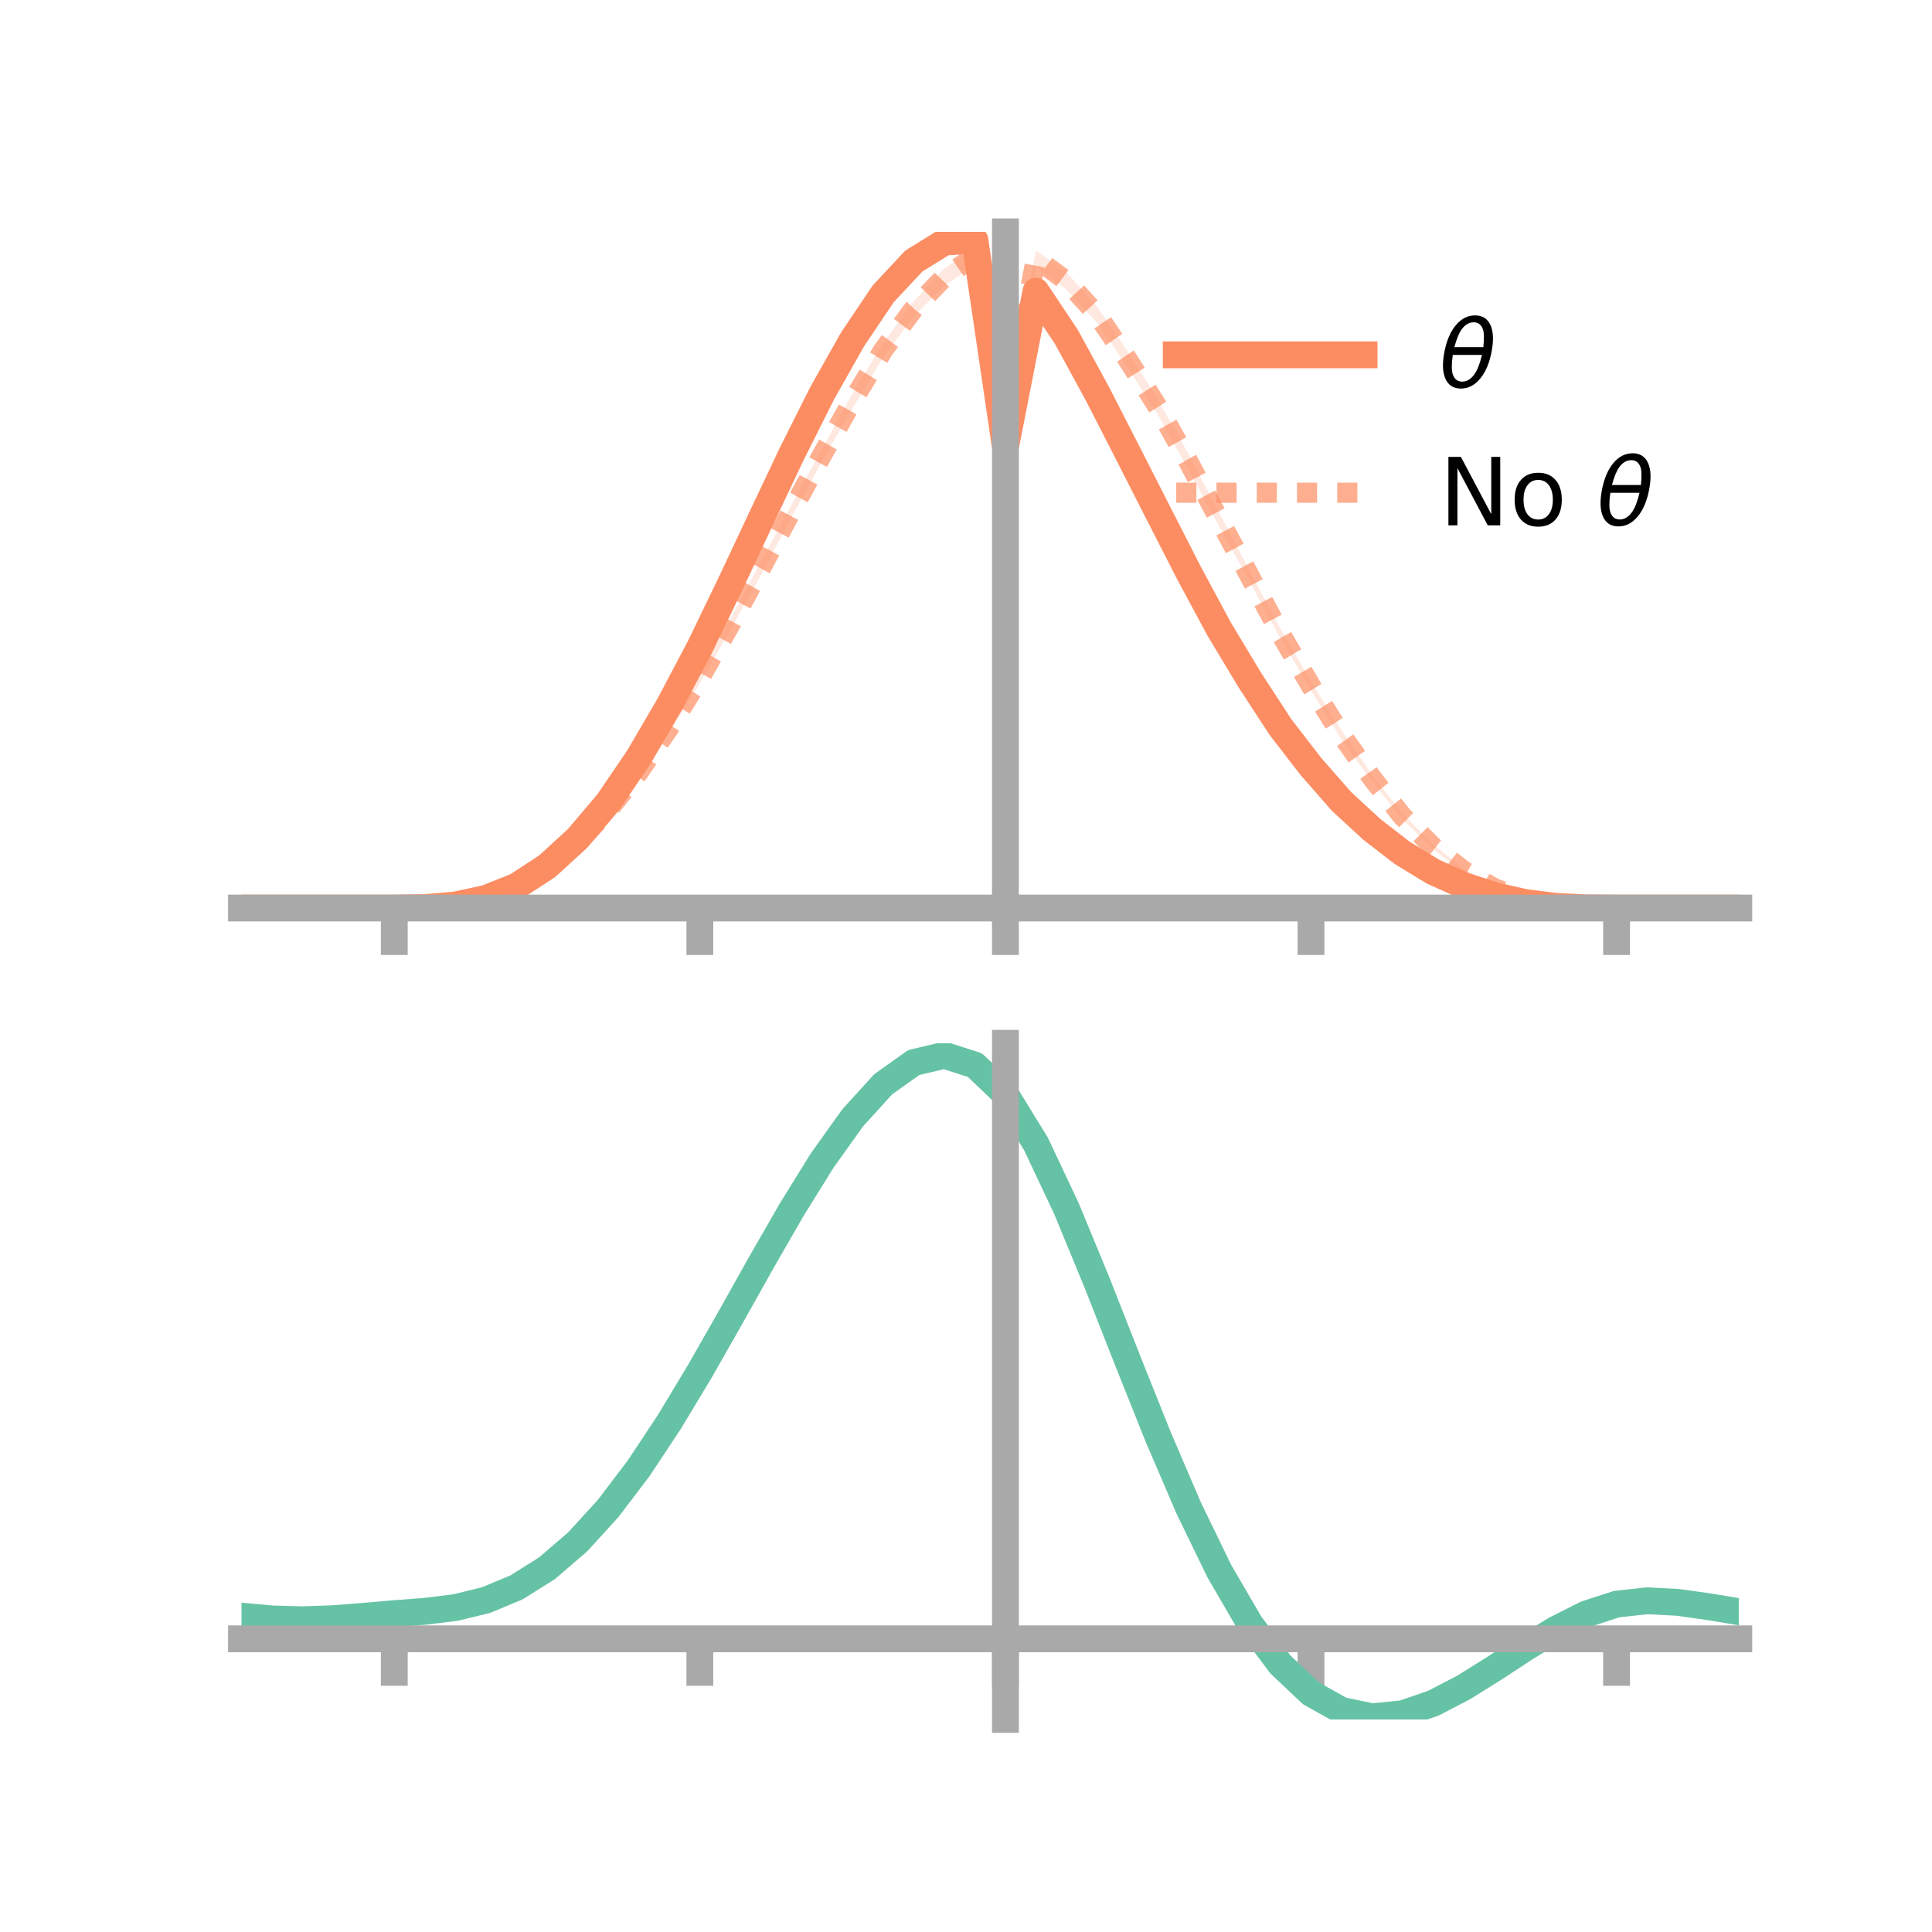 <?xml version="1.0" encoding="utf-8" standalone="no"?>
<!DOCTYPE svg PUBLIC "-//W3C//DTD SVG 1.1//EN"
  "http://www.w3.org/Graphics/SVG/1.1/DTD/svg11.dtd">
<!-- Created with matplotlib (https://matplotlib.org/) -->
<svg height="144pt" version="1.1" viewBox="0 0 144 144" width="144pt" xmlns="http://www.w3.org/2000/svg" xmlns:xlink="http://www.w3.org/1999/xlink">
 <defs>
  <style type="text/css">*{stroke-linecap:butt;stroke-linejoin:round;}</style>
 </defs>
 <g id="figure_1">
  <g id="patch_1">
   <path d="M 0 144 
L 144 144 
L 144 0 
L 0 0 
z
" style="fill:none;"/>
  </g>
  <g id="axes_1">
   <g id="patch_2">
    <path d="M 18 67.68 
L 129.6 67.68 
L 129.6 17.28 
L 18 17.28 
z
" style="fill:none;"/>
   </g>
   <g id="PolyCollection_1">
    <path clip-path="url(#p125bf3179f)" d="M 18 67.68 
L 18 67.68 
L 20.278 67.68 
L 22.555 67.68 
L 24.833 67.68 
L 27.11 67.68 
L 29.388 67.68 
L 31.665 67.637 
L 33.943 67.423 
L 36.22 66.901 
L 38.498 65.969 
L 40.776 64.446 
L 43.053 62.331 
L 45.331 59.563 
L 47.608 56.157 
L 49.886 52.23 
L 52.163 47.903 
L 54.441 43.106 
L 56.718 38.159 
L 58.996 33.425 
L 61.273 28.839 
L 63.551 24.751 
L 65.829 21.412 
L 68.106 18.949 
L 70.384 17.463 
L 72.661 17.28 
L 74.939 32.898 
L 77.216 21.07 
L 79.494 24.61 
L 81.771 28.762 
L 84.049 33.216 
L 86.327 37.779 
L 88.604 42.214 
L 90.882 46.554 
L 93.159 50.284 
L 95.437 53.894 
L 97.714 56.844 
L 99.992 59.501 
L 102.269 61.651 
L 104.547 63.437 
L 106.824 64.853 
L 109.102 65.917 
L 111.38 66.674 
L 113.657 67.218 
L 115.935 67.525 
L 118.212 67.657 
L 120.49 67.68 
L 122.767 67.68 
L 125.045 67.68 
L 127.322 67.68 
L 129.6 67.68 
L 129.6 67.68 
L 129.6 67.68 
L 127.322 67.68 
L 125.045 67.68 
L 122.767 67.68 
L 120.49 67.68 
L 118.212 67.679 
L 115.935 67.58 
L 113.657 67.321 
L 111.38 66.821 
L 109.102 66.087 
L 106.824 65.1 
L 104.547 63.745 
L 102.269 62.019 
L 99.992 59.974 
L 97.714 57.433 
L 95.437 54.484 
L 93.159 51.1 
L 90.882 47.267 
L 88.604 43.138 
L 86.327 38.667 
L 84.049 34.282 
L 81.771 29.84 
L 79.494 25.647 
L 77.216 22.348 
L 74.939 33.764 
L 72.661 18.501 
L 70.384 18.634 
L 68.106 19.976 
L 65.829 22.392 
L 63.551 25.818 
L 61.273 29.805 
L 58.996 34.304 
L 56.718 39.184 
L 54.441 43.943 
L 52.163 48.568 
L 49.886 52.862 
L 47.608 56.738 
L 45.331 60.031 
L 43.053 62.641 
L 40.776 64.696 
L 38.498 66.139 
L 36.22 67.022 
L 33.943 67.485 
L 31.665 67.658 
L 29.388 67.68 
L 27.11 67.68 
L 24.833 67.68 
L 22.555 67.68 
L 20.278 67.68 
L 18 67.68 
z
" style="fill:#fc8d62;fill-opacity:0.2;"/>
   </g>
   <g id="PolyCollection_2">
    <path clip-path="url(#p125bf3179f)" d="M 18 67.68 
L 18 67.68 
L 20.278 67.68 
L 22.555 67.68 
L 24.833 67.68 
L 27.11 67.68 
L 29.388 67.68 
L 31.665 67.636 
L 33.943 67.39 
L 36.22 66.843 
L 38.498 65.92 
L 40.776 64.512 
L 43.053 62.629 
L 45.331 60.144 
L 47.608 57.254 
L 49.886 53.928 
L 52.163 50.176 
L 54.441 46.136 
L 56.718 41.848 
L 58.996 37.62 
L 61.273 33.458 
L 63.551 29.312 
L 65.829 25.564 
L 68.106 22.454 
L 70.384 20.018 
L 72.661 18.445 
L 74.939 30.741 
L 77.216 18.672 
L 79.494 20.31 
L 81.771 22.851 
L 84.049 26.196 
L 86.327 29.82 
L 88.604 33.876 
L 90.882 38.245 
L 93.159 42.565 
L 95.437 46.858 
L 97.714 50.806 
L 99.992 54.427 
L 102.269 57.743 
L 104.547 60.654 
L 106.824 62.949 
L 109.102 64.752 
L 111.38 66.107 
L 113.657 66.987 
L 115.935 67.451 
L 118.212 67.64 
L 120.49 67.68 
L 122.767 67.68 
L 125.045 67.68 
L 127.322 67.68 
L 129.6 67.68 
L 129.6 67.68 
L 129.6 67.68 
L 127.322 67.68 
L 125.045 67.68 
L 122.767 67.68 
L 120.49 67.68 
L 118.212 67.667 
L 115.935 67.523 
L 113.657 67.098 
L 111.38 66.292 
L 109.102 65.051 
L 106.824 63.3 
L 104.547 61.077 
L 102.269 58.254 
L 99.992 55.152 
L 97.714 51.457 
L 95.437 47.597 
L 93.159 43.368 
L 90.882 39.243 
L 88.604 35.048 
L 86.327 30.965 
L 84.049 27.381 
L 81.771 24.058 
L 79.494 21.594 
L 77.216 19.848 
L 74.939 31.708 
L 72.661 19.754 
L 70.384 21.295 
L 68.106 23.586 
L 65.829 26.63 
L 63.551 30.417 
L 61.273 34.364 
L 58.996 38.549 
L 56.718 42.859 
L 54.441 46.942 
L 52.163 50.938 
L 49.886 54.546 
L 47.608 57.844 
L 45.331 60.623 
L 43.053 62.939 
L 40.776 64.816 
L 38.498 66.117 
L 36.22 66.99 
L 33.943 67.477 
L 31.665 67.66 
L 29.388 67.68 
L 27.11 67.68 
L 24.833 67.68 
L 22.555 67.68 
L 20.278 67.68 
L 18 67.68 
z
" style="fill:#fc8d62;fill-opacity:0.2;"/>
   </g>
   <g id="matplotlib.axis_1">
    <g id="xtick_1">
     <g id="line2d_1">
      <defs>
       <path d="M 0 0 
L 0 3.5 
" id="m3896cf5444" style="stroke:#a9a9a9;stroke-width:2;"/>
      </defs>
      <g>
       <use style="fill:#a9a9a9;stroke:#a9a9a9;stroke-width:2;" x="29.388" xlink:href="#m3896cf5444" y="67.68"/>
      </g>
     </g>
    </g>
    <g id="xtick_2">
     <g id="line2d_2">
      <g>
       <use style="fill:#a9a9a9;stroke:#a9a9a9;stroke-width:2;" x="52.163" xlink:href="#m3896cf5444" y="67.68"/>
      </g>
     </g>
    </g>
    <g id="xtick_3">
     <g id="line2d_3">
      <g>
       <use style="fill:#a9a9a9;stroke:#a9a9a9;stroke-width:2;" x="74.939" xlink:href="#m3896cf5444" y="67.68"/>
      </g>
     </g>
    </g>
    <g id="xtick_4">
     <g id="line2d_4">
      <g>
       <use style="fill:#a9a9a9;stroke:#a9a9a9;stroke-width:2;" x="97.714" xlink:href="#m3896cf5444" y="67.68"/>
      </g>
     </g>
    </g>
    <g id="xtick_5">
     <g id="line2d_5">
      <g>
       <use style="fill:#a9a9a9;stroke:#a9a9a9;stroke-width:2;" x="120.49" xlink:href="#m3896cf5444" y="67.68"/>
      </g>
     </g>
    </g>
   </g>
   <g id="matplotlib.axis_2"/>
   <g id="line2d_6">
    <path clip-path="url(#p125bf3179f)" d="M 18 67.68 
L 20.278 67.68 
L 22.555 67.68 
L 24.833 67.68 
L 27.11 67.68 
L 29.388 67.68 
L 31.665 67.647 
L 33.943 67.454 
L 36.22 66.961 
L 38.498 66.054 
L 40.776 64.571 
L 43.053 62.486 
L 45.331 59.797 
L 47.608 56.447 
L 49.886 52.546 
L 52.163 48.235 
L 54.441 43.525 
L 56.718 38.672 
L 58.996 33.864 
L 61.273 29.322 
L 63.551 25.285 
L 65.829 21.902 
L 68.106 19.463 
L 70.384 18.048 
L 72.661 17.89 
L 74.939 33.331 
L 77.216 21.709 
L 79.494 25.129 
L 81.771 29.301 
L 84.049 33.749 
L 86.327 38.223 
L 88.604 42.676 
L 90.882 46.91 
L 93.159 50.692 
L 95.437 54.189 
L 97.714 57.138 
L 99.992 59.737 
L 102.269 61.835 
L 104.547 63.591 
L 106.824 64.976 
L 109.102 66.002 
L 111.38 66.748 
L 113.657 67.269 
L 115.935 67.553 
L 118.212 67.668 
L 120.49 67.68 
L 122.767 67.68 
L 125.045 67.68 
L 127.322 67.68 
L 129.6 67.68 
" style="fill:none;stroke:#fc8d62;stroke-linecap:square;stroke-width:2;"/>
   </g>
   <g id="line2d_7">
    <path clip-path="url(#p125bf3179f)" d="M 18 67.68 
L 20.278 67.68 
L 22.555 67.68 
L 24.833 67.68 
L 27.11 67.68 
L 29.388 67.68 
L 31.665 67.648 
L 33.943 67.433 
L 36.22 66.917 
L 38.498 66.018 
L 40.776 64.664 
L 43.053 62.784 
L 45.331 60.383 
L 47.608 57.549 
L 49.886 54.237 
L 52.163 50.557 
L 54.441 46.539 
L 56.718 42.354 
L 58.996 38.084 
L 61.273 33.911 
L 63.551 29.865 
L 65.829 26.097 
L 68.106 23.02 
L 70.384 20.656 
L 72.661 19.099 
L 74.939 31.224 
L 77.216 19.26 
L 79.494 20.952 
L 81.771 23.454 
L 84.049 26.788 
L 86.327 30.392 
L 88.604 34.462 
L 90.882 38.744 
L 93.159 42.967 
L 95.437 47.227 
L 97.714 51.132 
L 99.992 54.789 
L 102.269 57.998 
L 104.547 60.866 
L 106.824 63.125 
L 109.102 64.901 
L 111.38 66.2 
L 113.657 67.042 
L 115.935 67.487 
L 118.212 67.653 
L 120.49 67.68 
L 122.767 67.68 
L 125.045 67.68 
L 127.322 67.68 
L 129.6 67.68 
" style="fill:none;stroke:#fc8d62;stroke-dasharray:1.5,1.5;stroke-dashoffset:0;stroke-opacity:0.7;stroke-width:1.5;"/>
   </g>
   <g id="patch_3">
    <path d="M 74.939 67.68 
L 74.939 17.28 
" style="fill:none;stroke:#a9a9a9;stroke-linecap:square;stroke-linejoin:miter;stroke-width:2;"/>
   </g>
   <g id="patch_4">
    <path d="M 129.6 67.68 
L 129.6 17.28 
" style="fill:none;"/>
   </g>
   <g id="patch_5">
    <path d="M 18 67.68 
L 129.6 67.68 
" style="fill:none;stroke:#a9a9a9;stroke-linecap:square;stroke-linejoin:miter;stroke-width:2;"/>
   </g>
   <g id="patch_6">
    <path d="M 18 17.28 
L 129.6 17.28 
" style="fill:none;"/>
   </g>
   <g id="legend_1">
    <g id="line2d_8">
     <path d="M 87.67 26.449 
L 101.67 26.449 
" style="fill:none;stroke:#fc8d62;stroke-linecap:square;stroke-width:2;"/>
    </g>
    <g id="line2d_9"/>
    <g id="text_1">
     <!-- $\theta$ -->
     <g transform="translate(107.27 28.899)scale(0.07 -0.07)">
      <defs>
       <path d="M 45.516 34.672 
L 14.453 34.672 
Q 12.359 20.062 14.5 13.875 
Q 17.188 6.25 24.469 6.25 
Q 31.781 6.25 37.359 13.922 
Q 42.234 20.656 45.516 34.672 
z
M 47.016 42.969 
Q 48.344 56.844 46.625 61.719 
Q 43.953 69.438 36.766 69.438 
Q 29.297 69.438 23.828 61.812 
Q 19.531 55.672 16.156 42.969 
z
M 38.188 76.766 
Q 49.906 76.766 54.594 66.406 
Q 59.281 56.109 55.719 37.844 
Q 52.203 19.625 43.453 9.281 
Q 34.766 -1.125 23.047 -1.125 
Q 11.281 -1.125 6.641 9.281 
Q 2 19.625 5.516 37.844 
Q 9.078 56.109 17.719 66.406 
Q 26.422 76.766 38.188 76.766 
z
" id="DejaVuSans-Oblique-952"/>
      </defs>
      <use transform="translate(0 0.234)" xlink:href="#DejaVuSans-Oblique-952"/>
     </g>
    </g>
    <g id="line2d_10">
     <path d="M 87.67 36.724 
L 101.67 36.724 
" style="fill:none;stroke:#fc8d62;stroke-dasharray:1.5,1.5;stroke-dashoffset:0;stroke-opacity:0.7;stroke-width:1.5;"/>
    </g>
    <g id="line2d_11"/>
    <g id="text_2">
     <!-- No $\theta$ -->
     <g transform="translate(107.27 39.174)scale(0.07 -0.07)">
      <defs>
       <path d="M 9.812 72.906 
L 23.094 72.906 
L 55.422 11.922 
L 55.422 72.906 
L 64.984 72.906 
L 64.984 0 
L 51.703 0 
L 19.391 60.984 
L 19.391 0 
L 9.812 0 
z
" id="DejaVuSans-78"/>
       <path d="M 30.609 48.391 
Q 23.391 48.391 19.188 42.75 
Q 14.984 37.109 14.984 27.297 
Q 14.984 17.484 19.156 11.844 
Q 23.344 6.203 30.609 6.203 
Q 37.797 6.203 41.984 11.859 
Q 46.188 17.531 46.188 27.297 
Q 46.188 37.016 41.984 42.703 
Q 37.797 48.391 30.609 48.391 
z
M 30.609 56 
Q 42.328 56 49.016 48.375 
Q 55.719 40.766 55.719 27.297 
Q 55.719 13.875 49.016 6.219 
Q 42.328 -1.422 30.609 -1.422 
Q 18.844 -1.422 12.172 6.219 
Q 5.516 13.875 5.516 27.297 
Q 5.516 40.766 12.172 48.375 
Q 18.844 56 30.609 56 
z
" id="DejaVuSans-111"/>
       <path id="DejaVuSans-32"/>
      </defs>
      <use transform="translate(0 0.234)" xlink:href="#DejaVuSans-78"/>
      <use transform="translate(74.805 0.234)" xlink:href="#DejaVuSans-111"/>
      <use transform="translate(135.986 0.234)" xlink:href="#DejaVuSans-32"/>
      <use transform="translate(167.773 0.234)" xlink:href="#DejaVuSans-Oblique-952"/>
     </g>
    </g>
   </g>
  </g>
  <g id="axes_2">
   <g id="patch_7">
    <path d="M 18 128.16 
L 129.6 128.16 
L 129.6 77.76 
L 18 77.76 
z
" style="fill:none;"/>
   </g>
   <g id="PolyCollection_3">
    <path clip-path="url(#p9df6039bfa)" d="M 18 120.493 
L 18 120.419 
L 20.278 120.639 
L 22.555 120.701 
L 24.833 120.613 
L 27.11 120.425 
L 29.388 120.218 
L 31.665 120.041 
L 33.943 119.754 
L 36.22 119.195 
L 38.498 118.236 
L 40.776 116.785 
L 43.053 114.79 
L 45.331 112.244 
L 47.608 109.177 
L 49.886 105.66 
L 52.163 101.792 
L 54.441 97.704 
L 56.718 93.55 
L 58.996 89.505 
L 61.273 85.758 
L 63.551 82.507 
L 65.829 79.957 
L 68.106 78.308 
L 70.384 77.76 
L 72.661 78.502 
L 74.939 80.704 
L 77.216 84.457 
L 79.494 89.357 
L 81.771 94.953 
L 84.049 100.824 
L 86.327 106.604 
L 88.604 111.994 
L 90.882 116.757 
L 93.159 120.732 
L 95.437 123.821 
L 97.714 125.994 
L 99.992 127.279 
L 102.269 127.754 
L 104.547 127.536 
L 106.824 126.765 
L 109.102 125.597 
L 111.38 124.196 
L 113.657 122.727 
L 115.935 121.349 
L 118.212 120.216 
L 120.49 119.478 
L 122.767 119.233 
L 125.045 119.357 
L 127.322 119.686 
L 129.6 120.076 
L 129.6 120.177 
L 129.6 120.177 
L 127.322 119.812 
L 125.045 119.504 
L 122.767 119.393 
L 120.49 119.647 
L 118.212 120.395 
L 115.935 121.554 
L 113.657 122.974 
L 111.38 124.491 
L 109.102 125.936 
L 106.824 127.138 
L 104.547 127.93 
L 102.269 128.16 
L 99.992 127.695 
L 97.714 126.433 
L 95.437 124.31 
L 93.159 121.307 
L 90.882 117.452 
L 88.604 112.833 
L 86.327 107.605 
L 84.049 101.991 
L 81.771 96.282 
L 79.494 90.836 
L 77.216 86.064 
L 74.939 82.409 
L 72.661 80.27 
L 70.384 79.55 
L 68.106 80.081 
L 65.829 81.673 
L 63.551 84.132 
L 61.273 87.259 
L 58.996 90.858 
L 56.718 94.736 
L 54.441 98.713 
L 52.163 102.622 
L 49.886 106.317 
L 47.608 109.678 
L 45.331 112.612 
L 43.053 115.055 
L 40.776 116.98 
L 38.498 118.393 
L 36.22 119.334 
L 33.943 119.882 
L 31.665 120.159 
L 29.388 120.324 
L 27.11 120.515 
L 24.833 120.684 
L 22.555 120.757 
L 20.278 120.695 
L 18 120.493 
z
" style="fill:#66c2a5;fill-opacity:0.2;"/>
   </g>
   <g id="matplotlib.axis_3">
    <g id="xtick_6">
     <g id="line2d_12">
      <g>
       <use style="fill:#a9a9a9;stroke:#a9a9a9;stroke-width:2;" x="29.388" xlink:href="#m3896cf5444" y="122.149"/>
      </g>
     </g>
    </g>
    <g id="xtick_7">
     <g id="line2d_13">
      <g>
       <use style="fill:#a9a9a9;stroke:#a9a9a9;stroke-width:2;" x="52.163" xlink:href="#m3896cf5444" y="122.149"/>
      </g>
     </g>
    </g>
    <g id="xtick_8">
     <g id="line2d_14">
      <g>
       <use style="fill:#a9a9a9;stroke:#a9a9a9;stroke-width:2;" x="74.939" xlink:href="#m3896cf5444" y="122.149"/>
      </g>
     </g>
    </g>
    <g id="xtick_9">
     <g id="line2d_15">
      <g>
       <use style="fill:#a9a9a9;stroke:#a9a9a9;stroke-width:2;" x="97.714" xlink:href="#m3896cf5444" y="122.149"/>
      </g>
     </g>
    </g>
    <g id="xtick_10">
     <g id="line2d_16">
      <g>
       <use style="fill:#a9a9a9;stroke:#a9a9a9;stroke-width:2;" x="120.49" xlink:href="#m3896cf5444" y="122.149"/>
      </g>
     </g>
    </g>
   </g>
   <g id="matplotlib.axis_4"/>
   <g id="line2d_17">
    <path clip-path="url(#p9df6039bfa)" d="M 18 120.456 
L 20.278 120.667 
L 22.555 120.729 
L 24.833 120.648 
L 27.11 120.47 
L 29.388 120.271 
L 31.665 120.1 
L 33.943 119.818 
L 36.22 119.265 
L 38.498 118.315 
L 40.776 116.883 
L 43.053 114.923 
L 45.331 112.428 
L 47.608 109.428 
L 49.886 105.989 
L 52.163 102.207 
L 54.441 98.208 
L 56.718 94.143 
L 58.996 90.182 
L 61.273 86.509 
L 63.551 83.32 
L 65.829 80.815 
L 68.106 79.195 
L 70.384 78.655 
L 72.661 79.386 
L 74.939 81.556 
L 77.216 85.261 
L 79.494 90.097 
L 81.771 95.617 
L 84.049 101.407 
L 86.327 107.105 
L 88.604 112.413 
L 90.882 117.105 
L 93.159 121.019 
L 95.437 124.066 
L 97.714 126.213 
L 99.992 127.487 
L 102.269 127.957 
L 104.547 127.733 
L 106.824 126.951 
L 109.102 125.767 
L 111.38 124.344 
L 113.657 122.85 
L 115.935 121.451 
L 118.212 120.305 
L 120.49 119.562 
L 122.767 119.313 
L 125.045 119.43 
L 127.322 119.749 
L 129.6 120.127 
" style="fill:none;stroke:#66c2a5;stroke-linecap:square;stroke-width:2;"/>
   </g>
   <g id="patch_8">
    <path d="M 74.939 128.16 
L 74.939 77.76 
" style="fill:none;stroke:#a9a9a9;stroke-linecap:square;stroke-linejoin:miter;stroke-width:2;"/>
   </g>
   <g id="patch_9">
    <path d="M 129.6 128.16 
L 129.6 77.76 
" style="fill:none;"/>
   </g>
   <g id="patch_10">
    <path d="M 18 122.149 
L 129.6 122.149 
" style="fill:none;stroke:#a9a9a9;stroke-linecap:square;stroke-linejoin:miter;stroke-width:2;"/>
   </g>
   <g id="patch_11">
    <path d="M 18 77.76 
L 129.6 77.76 
" style="fill:none;"/>
   </g>
  </g>
 </g>
 <defs>
  <clipPath id="p125bf3179f">
   <rect height="50.4" width="111.6" x="18" y="17.28"/>
  </clipPath>
  <clipPath id="p9df6039bfa">
   <rect height="50.4" width="111.6" x="18" y="77.76"/>
  </clipPath>
 </defs>
</svg>
